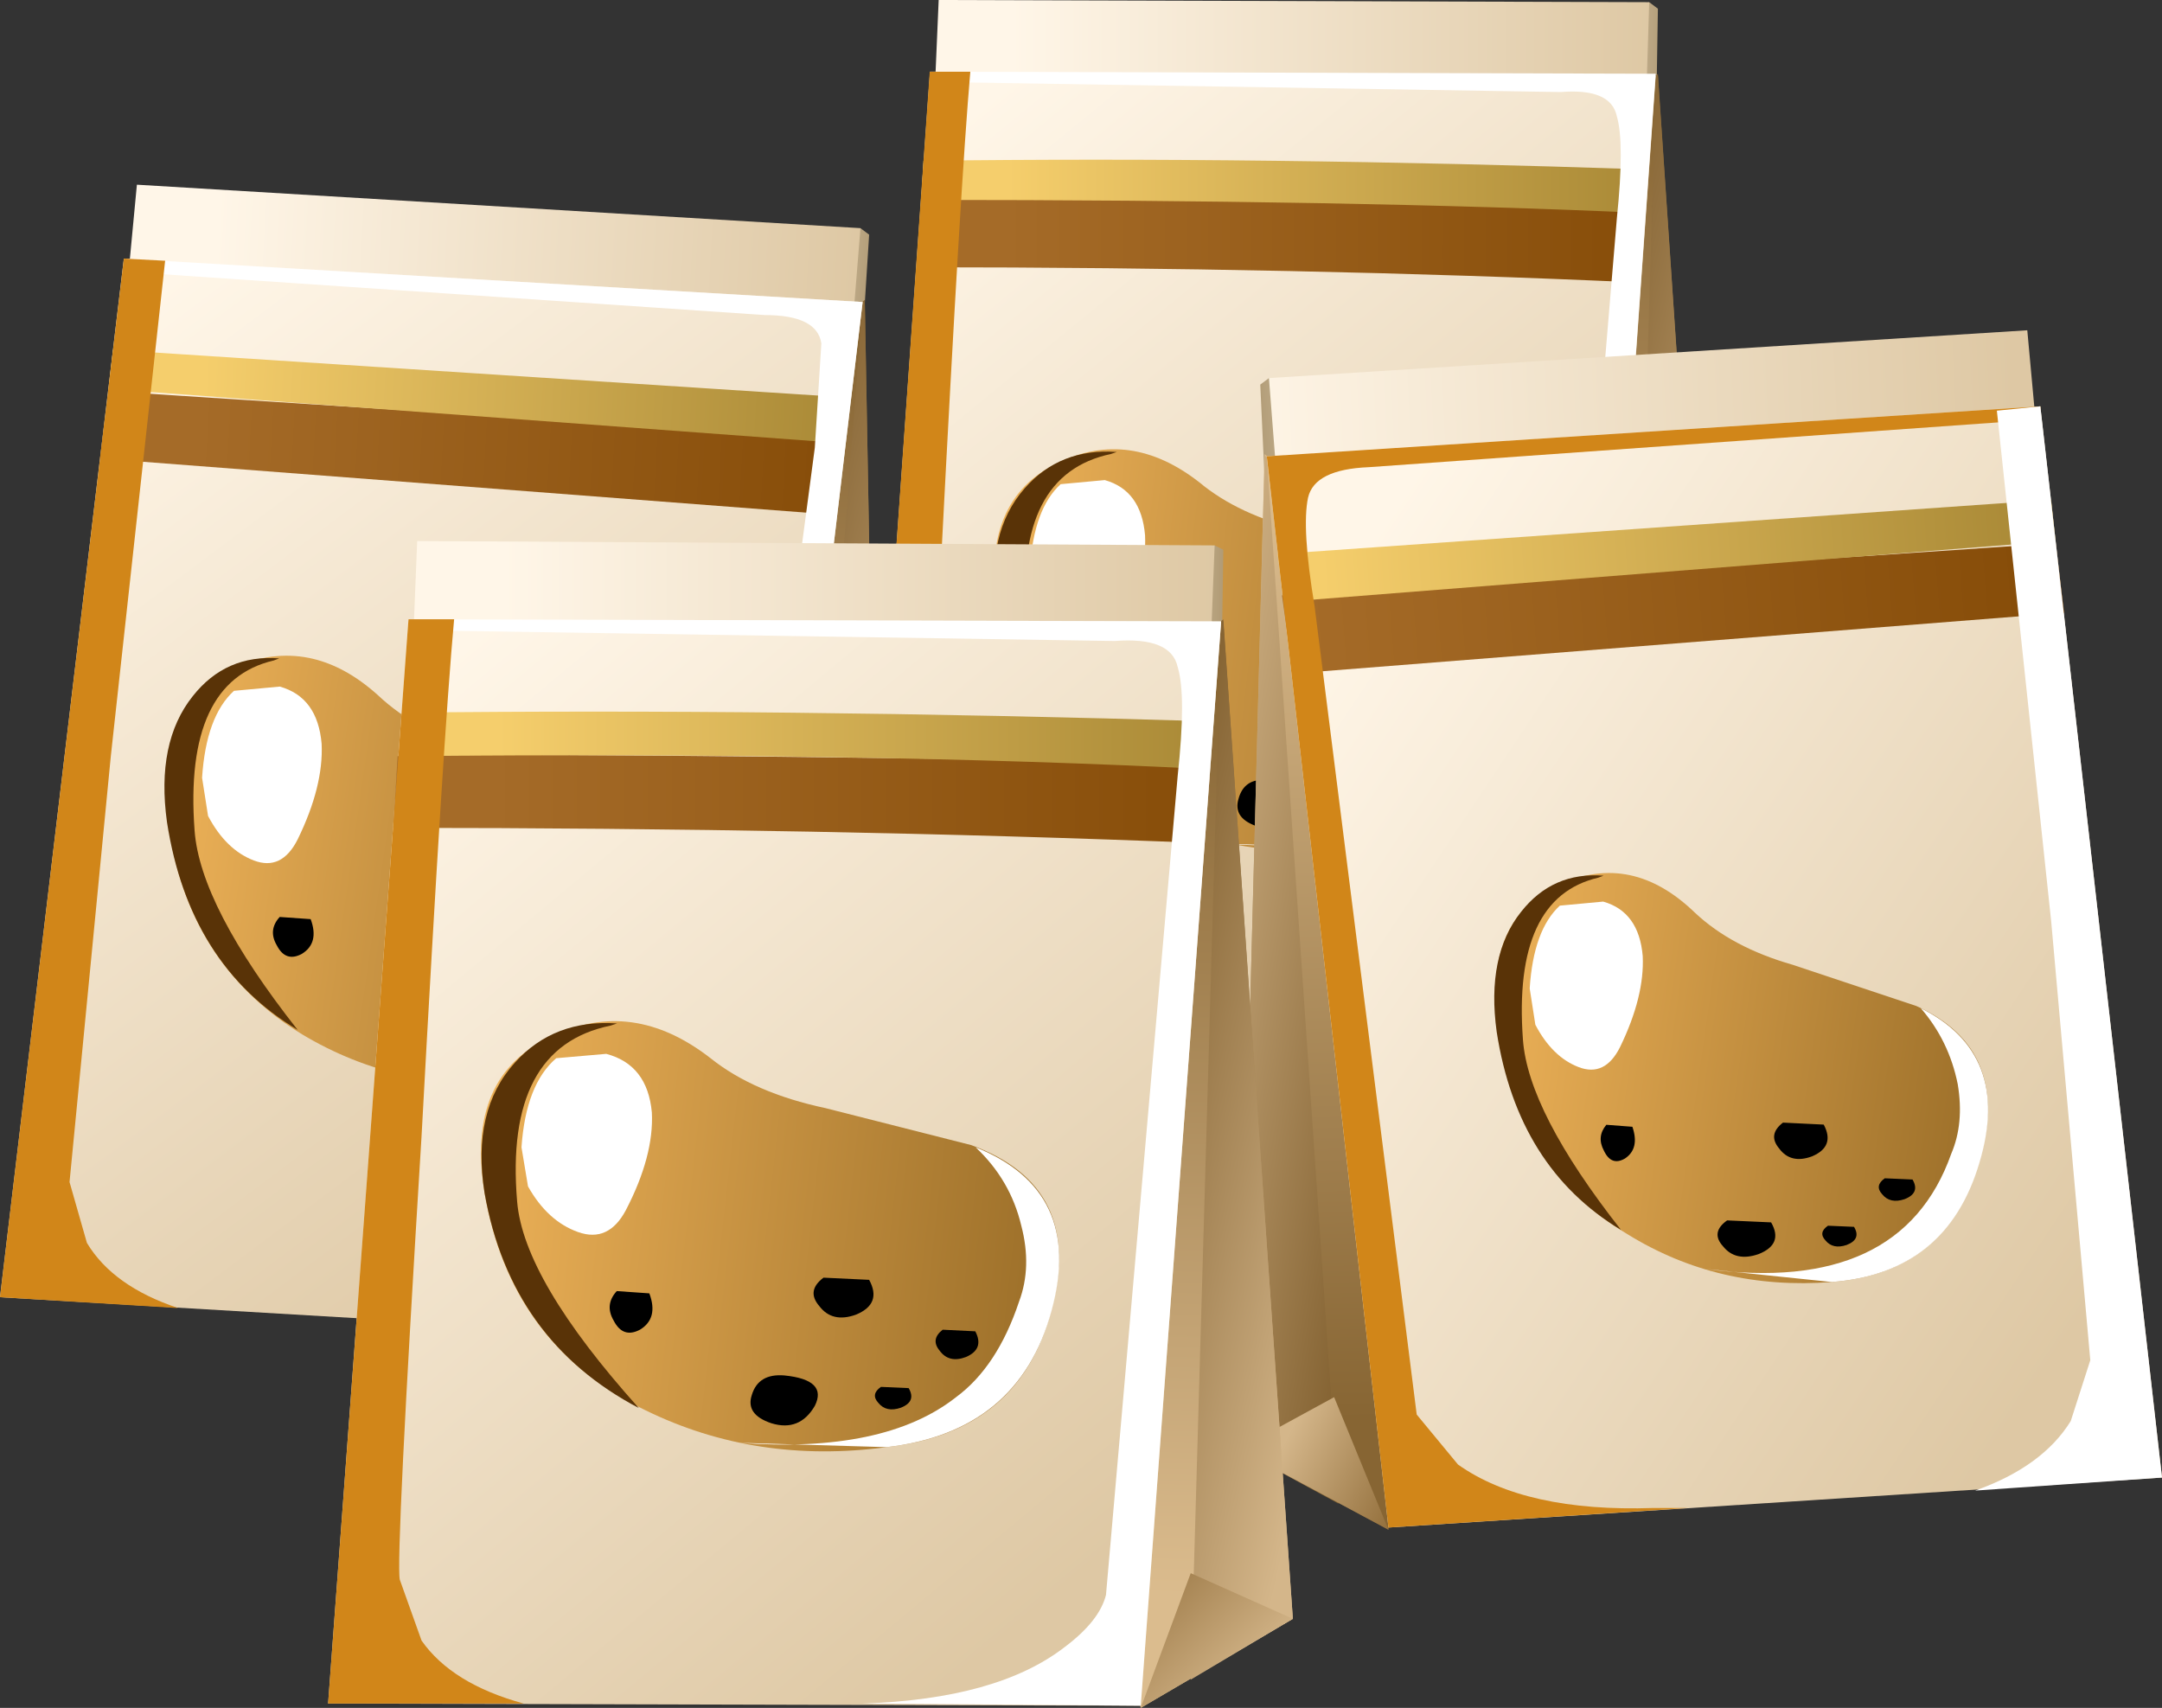 <?xml version="1.0" encoding="UTF-8" standalone="no"?>
<svg xmlns:xlink="http://www.w3.org/1999/xlink" height="39.3px" width="49.75px" xmlns="http://www.w3.org/2000/svg">
  <rect width="100%" height="100%" fill="#333333" stroke="none"/>
  <g transform="matrix(1.0, 0.0, 0.0, 1.0, 0.0, 0.0)">
    <use height="25.1" transform="matrix(1.0, 0.0, 0.0, 1.0, 19.75, 0.0)" width="19.85" xlink:href="#shape0"/>
    <use height="23.4" transform="matrix(1.0, 0.0, 0.0, 1.0, 21.4, 1.65)" width="16.7" xlink:href="#sprite0"/>
    <use height="23.35" transform="matrix(1.0, 0.0, 0.0, 1.0, 19.75, 1.65)" width="4.0" xlink:href="#sprite1"/>
    <use height="9.25" transform="matrix(1.0, 0.0, 0.0, 1.0, 22.9, 10.35)" width="11.85" xlink:href="#shape3"/>
    <use height="6.55" transform="matrix(1.0, 0.0, 0.0, 1.0, 28.2, 13.05)" width="6.6" xlink:href="#sprite2"/>
    <use height="8.25" transform="matrix(1.0, 0.0, 0.0, 1.0, 22.9, 10.4)" width="3.25" xlink:href="#sprite3"/>
    <use height="3.95" transform="matrix(1.0, 0.0, 0.0, 1.0, 23.7, 11.0)" width="2.65" xlink:href="#sprite4"/>
    <use height="1.05" transform="matrix(1.0, 0.0, 0.0, 1.0, 25.5, 15.95)" width="0.9" xlink:href="#sprite5"/>
    <use height="1.1" transform="matrix(1.0, 0.0, 0.0, 1.0, 28.45, 17.95)" width="1.35" xlink:href="#sprite6"/>
    <use height="0.6" transform="matrix(1.0, 0.0, 0.0, 1.0, 30.9, 18.05)" width="0.8" xlink:href="#sprite7"/>
    <use height="1.05" transform="matrix(1.0, 0.0, 0.0, 1.0, 29.7, 15.65)" width="1.25" xlink:href="#sprite8"/>
    <use height="0.75" transform="matrix(1.0, 0.0, 0.0, 1.0, 32.2, 16.8)" width="0.9" xlink:href="#sprite9"/>
    <use height="26.7" transform="matrix(1.0, 0.0, 0.0, 1.0, 0.0, 4.25)" width="20.3" xlink:href="#shape9"/>
    <use height="24.9" transform="matrix(1.0, 0.0, 0.0, 1.0, 2.85, 5.95)" width="17.0" xlink:href="#sprite10"/>
    <use height="24.15" transform="matrix(1.0, 0.0, 0.0, 1.0, 0.0, 5.95)" width="4.1" xlink:href="#sprite11"/>
    <use height="9.85" transform="matrix(1.0, 0.0, 0.0, 1.0, 3.8, 15.1)" width="11.95" xlink:href="#shape12"/>
    <use height="6.6" transform="matrix(1.0, 0.0, 0.0, 1.0, 8.9, 18.3)" width="6.85" xlink:href="#sprite12"/>
    <use height="8.55" transform="matrix(1.0, 0.0, 0.0, 1.0, 3.8, 15.15)" width="3.05" xlink:href="#sprite13"/>
    <use height="4.1" transform="matrix(1.0, 0.0, 0.0, 1.0, 4.65, 15.75)" width="2.75" xlink:href="#sprite14"/>
    <use height="1.15" transform="matrix(1.0, 0.0, 0.0, 1.0, 6.25, 20.85)" width="0.95" xlink:href="#sprite15"/>
    <use height="1.1" transform="matrix(1.0, 0.0, 0.0, 1.0, 9.15, 23.15)" width="1.45" xlink:href="#sprite16"/>
    <use height="0.65" transform="matrix(1.0, 0.0, 0.0, 1.0, 11.7, 23.35)" width="0.8" xlink:href="#sprite17"/>
    <use height="1.05" transform="matrix(1.0, 0.0, 0.0, 1.0, 10.6, 20.85)" width="1.25" xlink:href="#sprite18"/>
    <use height="0.7" transform="matrix(1.0, 0.0, 0.0, 1.0, 13.05, 22.2)" width="0.95" xlink:href="#sprite19"/>
    <use height="27.6" transform="matrix(1.0, 0.0, 0.0, 1.0, 28.5, 7.6)" width="21.25" xlink:href="#shape13"/>
    <use height="25.8" transform="matrix(1.0, 0.0, 0.0, 1.0, 29.15, 9.35)" width="17.8" xlink:href="#sprite20"/>
    <use height="24.95" transform="matrix(1.0, 0.0, 0.0, 1.0, 45.45, 9.35)" width="4.3" xlink:href="#sprite21"/>
    <use height="9.45" transform="matrix(1.0, 0.0, 0.0, 1.0, 34.4, 20.1)" width="11.35" xlink:href="#shape16"/>
    <use height="6.3" transform="matrix(1.0, 0.0, 0.0, 1.0, 39.25, 23.2)" width="6.5" xlink:href="#sprite22"/>
    <use height="8.15" transform="matrix(1.0, 0.0, 0.0, 1.0, 34.4, 20.15)" width="2.9" xlink:href="#sprite23"/>
    <use height="3.9" transform="matrix(1.0, 0.0, 0.0, 1.0, 35.2, 20.7)" width="2.6" xlink:href="#sprite24"/>
    <use height="1.05" transform="matrix(1.0, 0.0, 0.0, 1.0, 36.8, 25.65)" width="0.8" xlink:href="#sprite25"/>
    <use height="1.05" transform="matrix(1.0, 0.0, 0.0, 1.0, 39.5, 27.85)" width="1.35" xlink:href="#sprite26"/>
    <use height="0.6" transform="matrix(1.0, 0.0, 0.0, 1.0, 41.9, 28.05)" width="0.8" xlink:href="#sprite27"/>
    <use height="1.05" transform="matrix(1.0, 0.0, 0.0, 1.0, 40.8, 25.6)" width="1.25" xlink:href="#sprite28"/>
    <use height="0.65" transform="matrix(1.0, 0.0, 0.0, 1.0, 43.2, 26.95)" width="0.85" xlink:href="#sprite29"/>
    <use height="26.85" transform="matrix(1.0, 0.0, 0.0, 1.0, 7.55, 12.45)" width="22.2" xlink:href="#shape18"/>
    <use height="25.0" transform="matrix(1.0, 0.0, 0.0, 1.0, 9.4, 14.25)" width="18.7" xlink:href="#sprite30"/>
    <use height="24.95" transform="matrix(1.0, 0.0, 0.0, 1.0, 7.55, 14.25)" width="4.5" xlink:href="#sprite31"/>
    <use height="9.9" transform="matrix(1.0, 0.0, 0.0, 1.0, 11.05, 23.5)" width="13.3" xlink:href="#shape19"/>
    <use height="7.0" transform="matrix(1.0, 0.0, 0.0, 1.0, 17.0, 26.4)" width="7.35" xlink:href="#sprite32"/>
    <use height="8.85" transform="matrix(1.0, 0.0, 0.0, 1.0, 11.1, 23.55)" width="3.6" xlink:href="#sprite33"/>
    <use height="4.2" transform="matrix(1.0, 0.0, 0.0, 1.0, 12.0, 24.2)" width="3.0" xlink:href="#sprite34"/>
    <use height="1.2" transform="matrix(1.0, 0.0, 0.0, 1.0, 14.0, 29.45)" width="1.0" xlink:href="#sprite35"/>
    <use height="1.15" transform="matrix(1.0, 0.0, 0.0, 1.0, 17.25, 31.65)" width="1.55" xlink:href="#sprite36"/>
    <use height="0.65" transform="matrix(1.0, 0.0, 0.0, 1.0, 20.1, 31.75)" width="0.85" xlink:href="#sprite37"/>
    <use height="1.15" transform="matrix(1.0, 0.0, 0.0, 1.0, 18.7, 29.15)" width="1.4" xlink:href="#sprite38"/>
    <use height="0.85" transform="matrix(1.0, 0.0, 0.0, 1.0, 21.5, 30.4)" width="1.0" xlink:href="#sprite39"/>
  </g>
  <defs>
    <g id="shape0" transform="matrix(1.0, 0.0, 0.0, 1.0, -19.75, 0.0)">
      <path d="M34.9 3.1 L37.95 0.05 38.15 0.2 38.1 3.3 35.1 3.75 34.9 3.1" fill="url(#gradient0)" fill-rule="evenodd" stroke="none"/>
      <path d="M37.8 4.9 L21.4 4.65 21.6 0.0 37.95 0.05 37.8 4.9" fill="url(#gradient1)" fill-rule="evenodd" stroke="none"/>
      <path d="M32.65 6.65 L38.15 1.7 39.6 23.2 36.45 25.1 32.65 6.65" fill="url(#gradient2)" fill-rule="evenodd" stroke="none"/>
      <path d="M37.45 24.5 L38.1 1.75 38.15 1.75 39.6 23.2 37.45 24.5" fill="url(#gradient3)" fill-rule="evenodd" stroke="none"/>
      <path d="M36.45 25.1 L37.5 22.2 39.6 23.15 39.6 23.2 36.45 25.1" fill="url(#gradient4)" fill-rule="evenodd" stroke="none"/>
      <path d="M36.45 25.05 L19.75 25.0 21.4 1.65 38.1 1.75 36.45 25.05" fill="url(#gradient5)" fill-rule="evenodd" stroke="none"/>
      <path d="M21.2 4.6 Q27.35 4.45 37.85 4.8 L37.7 6.5 Q30.0 6.15 21.1 6.15 L21.2 4.6" fill="url(#gradient6)" fill-rule="evenodd" stroke="none"/>
      <path d="M21.25 3.7 Q29.05 3.6 37.9 3.9 L37.8 4.9 Q31.2 4.6 21.2 4.6 L21.25 3.7" fill="url(#gradient7)" fill-rule="evenodd" stroke="none"/>
    </g>
    <linearGradient gradientTransform="matrix(0.002, 0.0, 0.0, -0.002, 36.75, 1.9)" gradientUnits="userSpaceOnUse" id="gradient0" spreadMethod="pad" x1="-819.2" x2="819.2">
      <stop offset="0.0" stop-color="#fff6e8"/>
      <stop offset="1.0" stop-color="#b09a74"/>
    </linearGradient>
    <linearGradient gradientTransform="matrix(0.009, 0.0, 0.0, -0.009, 30.65, 2.45)" gradientUnits="userSpaceOnUse" id="gradient1" spreadMethod="pad" x1="-819.2" x2="819.2">
      <stop offset="0.0" stop-color="#fff6e8"/>
      <stop offset="1.0" stop-color="#dec8a4"/>
    </linearGradient>
    <linearGradient gradientTransform="matrix(-3.0E-4, 0.013, 0.013, 3.0E-4, 36.15, 12.7)" gradientUnits="userSpaceOnUse" id="gradient2" spreadMethod="pad" x1="-819.2" x2="819.2">
      <stop offset="0.0" stop-color="#876533"/>
      <stop offset="1.0" stop-color="#dbbc8e"/>
    </linearGradient>
    <linearGradient gradientTransform="matrix(0.004, 9.0E-4, 9.0E-4, -0.004, 38.1, 13.2)" gradientUnits="userSpaceOnUse" id="gradient3" spreadMethod="pad" x1="-819.2" x2="819.2">
      <stop offset="0.0" stop-color="#7d5b2a"/>
      <stop offset="1.0" stop-color="#d4b68a"/>
    </linearGradient>
    <linearGradient gradientTransform="matrix(0.002, 0.001, 0.001, -0.002, 36.8, 23.4)" gradientUnits="userSpaceOnUse" id="gradient4" spreadMethod="pad" x1="-819.2" x2="819.2">
      <stop offset="0.0" stop-color="#87622d"/>
      <stop offset="1.0" stop-color="#d4b68a"/>
    </linearGradient>
    <linearGradient gradientTransform="matrix(0.009, 0.011, 0.011, -0.009, 28.35, 12.7)" gradientUnits="userSpaceOnUse" id="gradient5" spreadMethod="pad" x1="-819.2" x2="819.2">
      <stop offset="0.0" stop-color="#fff6e8"/>
      <stop offset="1.0" stop-color="#dec8a4"/>
    </linearGradient>
    <linearGradient gradientTransform="matrix(0.009, 0.0, 0.0, -0.009, 30.5, 5.55)" gradientUnits="userSpaceOnUse" id="gradient6" spreadMethod="pad" x1="-819.2" x2="819.2">
      <stop offset="0.0" stop-color="#a56b28"/>
      <stop offset="1.0" stop-color="#874d09"/>
    </linearGradient>
    <linearGradient gradientTransform="matrix(0.009, 0.0, 0.0, -0.009, 30.55, 4.3)" gradientUnits="userSpaceOnUse" id="gradient7" spreadMethod="pad" x1="-819.2" x2="819.2">
      <stop offset="0.0" stop-color="#f5ce6c"/>
      <stop offset="1.0" stop-color="#a98936"/>
    </linearGradient>
    <g id="sprite0" transform="matrix(1.0, 0.0, 0.0, 1.0, 0.0, 0.0)">
      <use height="25.0" transform="matrix(0.893, 0.0, 0.0, 0.936, 0.0, 0.0)" width="18.7" xlink:href="#shape1"/>
    </g>
    <g id="shape1" transform="matrix(1.0, 0.0, 0.0, 1.0, 0.0, 0.0)">
      <path d="M15.1 23.65 Q15.9 23.05 16.05 22.45 L17.7 3.6 Q17.9 1.75 17.7 1.1 17.55 0.4 16.25 0.5 L0.0 0.25 0.0 0.0 18.7 0.05 16.85 25.0 10.45 24.95 Q13.55 24.85 15.1 23.65" fill="#ffffff" fill-rule="evenodd" stroke="none"/>
    </g>
    <g id="sprite1" transform="matrix(1.0, 0.0, 0.0, 1.0, 0.0, 0.0)">
      <use height="24.95" transform="matrix(0.889, 0.0, 0.0, 0.936, 0.0, 0.0)" width="4.5" xlink:href="#shape2"/>
    </g>
    <g id="shape2" transform="matrix(1.0, 0.0, 0.0, 1.0, 0.0, 0.0)">
      <path d="M1.85 0.0 L2.9 0.0 Q2.65 2.7 2.15 11.9 1.55 21.65 1.65 22.1 L2.15 23.5 Q2.85 24.5 4.5 24.95 L0.0 24.95 1.85 0.0" fill="#d18619" fill-rule="evenodd" stroke="none"/>
    </g>
    <g id="shape3" transform="matrix(1.0, 0.0, 0.0, 1.0, -22.9, -10.35)">
      <path d="M22.95 14.05 Q22.55 11.5 24.35 10.65 26.0 9.85 27.6 11.1 28.5 11.85 29.95 12.2 L32.95 13.0 Q35.25 13.85 34.6 16.5 33.95 19.15 31.25 19.5 28.55 19.85 26.3 18.7 23.5 17.3 22.95 14.05" fill="url(#gradient8)" fill-rule="evenodd" stroke="none"/>
    </g>
    <linearGradient gradientTransform="matrix(0.007, 8.0E-4, 8.0E-4, -0.007, 28.75, 15.1)" gradientUnits="userSpaceOnUse" id="gradient8" spreadMethod="pad" x1="-819.2" x2="819.2">
      <stop offset="0.0" stop-color="#ebb057"/>
      <stop offset="1.0" stop-color="#9c6f29"/>
    </linearGradient>
    <g id="sprite2" transform="matrix(1.0, 0.0, 0.0, 1.0, 0.0, 0.0)">
      <use height="7.0" transform="matrix(0.898, 0.0, 0.0, 0.936, 0.0, 0.0)" width="7.35" xlink:href="#shape4"/>
    </g>
    <g id="shape4" transform="matrix(1.0, 0.0, 0.0, 1.0, 0.0, 0.0)">
      <path d="M5.45 0.0 Q7.95 1.0 7.2 3.75 6.45 6.55 3.4 6.9 L0.0 6.8 Q3.35 7.05 5.0 5.75 5.95 5.05 6.45 3.55 6.75 2.75 6.5 1.8 6.25 0.75 5.45 0.0" fill="#ffffff" fill-rule="evenodd" stroke="none"/>
    </g>
    <g id="sprite3" transform="matrix(1.0, 0.0, 0.0, 1.0, 0.0, -0.05)">
      <use height="8.85" transform="matrix(0.903, 0.0, 0.0, 0.932, 0.0, 0.05)" width="3.6" xlink:href="#shape5"/>
    </g>
    <g id="shape5" transform="matrix(1.0, 0.0, 0.0, 1.0, 0.0, 0.0)">
      <path d="M2.95 0.05 Q0.5 0.55 0.8 4.1 0.95 5.9 3.6 8.85 0.65 7.3 0.05 3.9 -0.25 2.0 0.75 0.9 1.65 -0.1 3.1 0.0 L2.95 0.05" fill="#593307" fill-rule="evenodd" stroke="none"/>
    </g>
    <g id="sprite4" transform="matrix(1.0, 0.0, 0.0, 1.0, 0.0, -0.05)">
      <use height="4.2" transform="matrix(0.883, 0.0, 0.0, 0.941, 0.0, 0.05)" width="3.0" xlink:href="#shape6"/>
    </g>
    <g id="shape6" transform="matrix(1.0, 0.0, 0.0, 1.0, 0.0, 0.0)">
      <path d="M1.95 0.05 Q2.9 0.3 3.0 1.4 3.05 2.4 2.4 3.65 2.0 4.4 1.3 4.15 0.6 3.9 0.15 3.1 L0.0 2.2 Q0.1 0.75 0.8 0.15 L1.95 0.05" fill="#ffffff" fill-rule="evenodd" stroke="none"/>
    </g>
    <g id="sprite5" transform="matrix(1.0, 0.0, 0.0, 1.0, 0.0, -0.05)">
      <use height="1.15" transform="matrix(0.643, 0.0, 0.0, 0.913, 0.018, 0.054)" width="1.4" xlink:href="#shape7"/>
    </g>
    <g id="shape7" transform="matrix(1.0, 0.0, 0.0, 1.0, 0.05, 0.05)">
      <path d="M1.25 0.25 Q1.55 0.8 0.95 1.05 0.4 1.25 0.1 0.85 -0.2 0.5 0.2 0.2 L1.25 0.25" fill="#000000" fill-rule="evenodd" stroke="none"/>
    </g>
    <g id="sprite6" transform="matrix(1.0, 0.0, 0.0, 1.0, 0.0, 0.0)">
      <use height="1.15" transform="matrix(0.871, 0.0, 0.0, 0.957, 0.006, 0.0)" width="1.55" xlink:href="#shape8"/>
    </g>
    <g id="shape8" transform="matrix(1.0, 0.0, 0.0, 1.0, 0.05, 0.0)">
      <path d="M0.75 0.0 Q1.75 0.1 1.45 0.7 1.1 1.3 0.45 1.1 -0.15 0.9 0.0 0.45 0.15 -0.05 0.75 0.0" fill="#000000" fill-rule="evenodd" stroke="none"/>
    </g>
    <g id="sprite7" transform="matrix(1.0, 0.0, 0.0, 1.0, 0.05, 0.0)">
      <use height="1.15" transform="matrix(0.571, 0.0, 0.0, 0.522, -0.029, 0.024)" width="1.4" xlink:href="#shape7"/>
    </g>
    <g id="sprite8" transform="matrix(1.0, 0.0, 0.0, 1.0, 0.05, 0.0)">
      <use height="1.15" transform="matrix(0.893, 0.0, 0.0, 0.913, -0.045, 0.004)" width="1.4" xlink:href="#shape7"/>
    </g>
    <g id="sprite9" transform="matrix(1.0, 0.0, 0.0, 1.0, 0.0, 0.0)">
      <use height="1.15" transform="matrix(0.643, 0.0, 0.0, 0.652, 0.018, 0.017)" width="1.4" xlink:href="#shape7"/>
    </g>
    <g id="shape9" transform="matrix(1.0, 0.0, 0.0, 1.0, 0.0, -4.25)">
      <path d="M16.55 8.2 L19.8 5.25 20.0 5.4 19.8 8.55 16.7 8.85 16.55 8.2" fill="url(#gradient9)" fill-rule="evenodd" stroke="none"/>
      <path d="M19.4 10.2 L2.7 9.0 3.15 4.25 19.8 5.25 19.4 10.2" fill="url(#gradient10)" fill-rule="evenodd" stroke="none"/>
      <path d="M14.05 11.7 L19.9 6.9 20.3 29.15 17.0 30.95 14.05 11.7" fill="url(#gradient11)" fill-rule="evenodd" stroke="none"/>
      <path d="M18.05 30.35 L19.85 6.95 19.9 6.95 20.3 29.15 18.05 30.35" fill="url(#gradient12)" fill-rule="evenodd" stroke="none"/>
      <path d="M17.0 30.95 L17.75 28.95 18.2 28.0 20.3 29.1 20.3 29.15 17.0 30.95" fill="url(#gradient13)" fill-rule="evenodd" stroke="none"/>
      <path d="M17.0 30.85 L0.0 29.85 2.85 5.95 19.85 6.95 17.0 30.85" fill="url(#gradient14)" fill-rule="evenodd" stroke="none"/>
      <path d="M2.5 9.0 L19.45 10.1 19.25 11.85 2.3 10.55 2.5 9.0" fill="url(#gradient15)" fill-rule="evenodd" stroke="none"/>
      <path d="M2.6 8.05 L19.55 9.15 19.4 10.2 2.5 8.95 2.6 8.05" fill="url(#gradient16)" fill-rule="evenodd" stroke="none"/>
    </g>
    <linearGradient gradientTransform="matrix(0.002, 1.0E-4, 1.0E-4, -0.002, 18.45, 7.05)" gradientUnits="userSpaceOnUse" id="gradient9" spreadMethod="pad" x1="-819.2" x2="819.2">
      <stop offset="0.0" stop-color="#fff6e8"/>
      <stop offset="1.0" stop-color="#b09a74"/>
    </linearGradient>
    <linearGradient gradientTransform="matrix(0.009, 5.0E-4, 5.0E-4, -0.009, 12.25, 7.3)" gradientUnits="userSpaceOnUse" id="gradient10" spreadMethod="pad" x1="-819.2" x2="819.2">
      <stop offset="0.0" stop-color="#fff6e8"/>
      <stop offset="1.0" stop-color="#dec8a4"/>
    </linearGradient>
    <linearGradient gradientTransform="matrix(-0.001, 0.013, 0.013, 0.001, 17.35, 18.15)" gradientUnits="userSpaceOnUse" id="gradient11" spreadMethod="pad" x1="-819.2" x2="819.2">
      <stop offset="0.0" stop-color="#876533"/>
      <stop offset="1.0" stop-color="#dbbc8e"/>
    </linearGradient>
    <linearGradient gradientTransform="matrix(0.004, 0.001, 0.001, -0.004, 19.3, 18.75)" gradientUnits="userSpaceOnUse" id="gradient12" spreadMethod="pad" x1="-819.2" x2="819.2">
      <stop offset="0.0" stop-color="#7d5b2a"/>
      <stop offset="1.0" stop-color="#d4b68a"/>
    </linearGradient>
    <linearGradient gradientTransform="matrix(0.002, 0.002, 0.002, -0.002, 17.4, 29.2)" gradientUnits="userSpaceOnUse" id="gradient13" spreadMethod="pad" x1="-819.2" x2="819.2">
      <stop offset="0.0" stop-color="#87622d"/>
      <stop offset="1.0" stop-color="#d4b68a"/>
    </linearGradient>
    <linearGradient gradientTransform="matrix(0.009, 0.012, 0.012, -0.009, 9.4, 17.7)" gradientUnits="userSpaceOnUse" id="gradient14" spreadMethod="pad" x1="-819.2" x2="819.2">
      <stop offset="0.0" stop-color="#fff6e8"/>
      <stop offset="1.0" stop-color="#dec8a4"/>
    </linearGradient>
    <linearGradient gradientTransform="matrix(0.009, 5.0E-4, 5.0E-4, -0.009, 11.9, 10.45)" gradientUnits="userSpaceOnUse" id="gradient15" spreadMethod="pad" x1="-819.2" x2="819.2">
      <stop offset="0.0" stop-color="#a56b28"/>
      <stop offset="1.0" stop-color="#874d09"/>
    </linearGradient>
    <linearGradient gradientTransform="matrix(0.009, 5.0E-4, 5.0E-4, -0.009, 12.05, 9.15)" gradientUnits="userSpaceOnUse" id="gradient16" spreadMethod="pad" x1="-819.2" x2="819.2">
      <stop offset="0.0" stop-color="#f5ce6c"/>
      <stop offset="1.0" stop-color="#a98936"/>
    </linearGradient>
    <g id="sprite10" transform="matrix(1.0, 0.0, 0.0, 1.0, 0.0, 0.0)">
      <use height="24.9" transform="matrix(1.0, 0.0, 0.0, 1.0, 0.0, 0.0)" width="17.0" xlink:href="#shape10"/>
    </g>
    <g id="shape10" transform="matrix(1.0, 0.0, 0.0, 1.0, 0.0, 0.0)">
      <path d="M16.05 1.95 Q15.95 1.3 14.75 1.3 L0.0 0.3 0.0 0.0 17.0 1.0 14.15 24.9 7.55 24.55 8.35 24.55 Q11.15 24.6 12.6 23.55 L13.5 22.45 15.9 4.35 16.05 1.95" fill="#ffffff" fill-rule="evenodd" stroke="none"/>
    </g>
    <g id="sprite11" transform="matrix(1.0, 0.0, 0.0, 1.0, 0.0, 0.0)">
      <use height="24.15" transform="matrix(1.0, 0.0, 0.0, 1.0, 0.0, 0.0)" width="4.1" xlink:href="#shape11"/>
    </g>
    <g id="shape11" transform="matrix(1.0, 0.0, 0.0, 1.0, 0.0, 0.0)">
      <path d="M2.85 0.0 L3.8 0.05 2.55 11.45 1.6 21.25 2.0 22.65 Q2.6 23.65 4.1 24.15 L0.0 23.9 2.85 0.0" fill="#d18619" fill-rule="evenodd" stroke="none"/>
    </g>
    <g id="shape12" transform="matrix(1.0, 0.0, 0.0, 1.0, -3.8, -15.1)">
      <path d="M3.85 18.8 Q3.55 16.15 5.4 15.35 7.15 14.6 8.7 16.0 9.6 16.85 11.05 17.25 L14.05 18.25 Q16.35 19.3 15.55 21.95 14.75 24.65 11.95 24.9 9.2 25.15 6.95 23.8 4.25 22.15 3.85 18.8" fill="url(#gradient17)" fill-rule="evenodd" stroke="none"/>
    </g>
    <linearGradient gradientTransform="matrix(0.007, 0.001, 0.001, -0.007, 9.65, 20.2)" gradientUnits="userSpaceOnUse" id="gradient17" spreadMethod="pad" x1="-819.2" x2="819.2">
      <stop offset="0.0" stop-color="#ebb057"/>
      <stop offset="1.0" stop-color="#9c6f29"/>
    </linearGradient>
    <g id="sprite12" transform="matrix(1.0, 0.0, 0.0, 1.0, 0.0, 0.0)">
      <use height="7.0" transform="matrix(0.932, 0.0, 0.0, 0.943, 0.0, 0.0)" width="7.35" xlink:href="#shape4"/>
    </g>
    <g id="sprite13" transform="matrix(1.0, 0.0, 0.0, 1.0, 0.0, 0.0)">
      <use height="8.85" transform="matrix(0.847, 0.0, 0.0, 0.966, 0.0, 0.0)" width="3.6" xlink:href="#shape5"/>
    </g>
    <g id="sprite14" transform="matrix(1.0, 0.0, 0.0, 1.0, 0.0, 0.0)">
      <use height="4.2" transform="matrix(0.917, 0.0, 0.0, 0.976, 0.0, 0.0)" width="3.0" xlink:href="#shape6"/>
    </g>
    <g id="sprite15" transform="matrix(1.0, 0.0, 0.0, 1.0, 0.05, 0.05)">
      <use height="1.15" transform="matrix(0.679, 0.0, 0.0, 1.0, -0.034, -0.05)" width="1.4" xlink:href="#shape7"/>
    </g>
    <g id="sprite16" transform="matrix(1.0, 0.0, 0.0, 1.0, 0.05, 0.0)">
      <use height="1.15" transform="matrix(0.935, 0.0, 0.0, 0.957, -0.047, 0.0)" width="1.55" xlink:href="#shape8"/>
    </g>
    <g id="sprite17" transform="matrix(1.0, 0.0, 0.0, 1.0, 0.05, 0.05)">
      <use height="1.15" transform="matrix(0.571, 0.0, 0.0, 0.565, -0.029, -0.028)" width="1.4" xlink:href="#shape7"/>
    </g>
    <g id="sprite18" transform="matrix(1.0, 0.0, 0.0, 1.0, 0.0, 0.0)">
      <use height="1.15" transform="matrix(0.893, 0.0, 0.0, 0.913, 0.005, 0.004)" width="1.4" xlink:href="#shape7"/>
    </g>
    <g id="sprite19" transform="matrix(1.0, 0.0, 0.0, 1.0, 0.05, 0.0)">
      <use height="1.15" transform="matrix(0.679, 0.0, 0.0, 0.609, -0.034, 0.02)" width="1.4" xlink:href="#shape7"/>
    </g>
    <g id="shape13" transform="matrix(1.0, 0.0, 0.0, 1.0, -28.5, -7.6)">
      <path d="M32.55 11.75 L32.4 12.4 29.15 12.1 29.0 8.85 29.2 8.7 32.55 11.75" fill="url(#gradient18)" fill-rule="evenodd" stroke="none"/>
      <path d="M46.65 7.6 L47.1 12.5 29.6 13.85 29.2 8.7 46.65 7.6" fill="url(#gradient19)" fill-rule="evenodd" stroke="none"/>
      <path d="M35.15 15.35 L31.95 35.2 28.5 33.35 29.1 10.45 35.15 15.35" fill="url(#gradient20)" fill-rule="evenodd" stroke="none"/>
      <path d="M30.8 34.6 L28.5 33.35 29.1 10.5 29.15 10.5 30.8 34.6" fill="url(#gradient21)" fill-rule="evenodd" stroke="none"/>
      <path d="M31.95 35.2 L28.5 33.35 30.7 32.15 31.95 35.2" fill="url(#gradient22)" fill-rule="evenodd" stroke="none"/>
      <path d="M46.95 9.35 L49.75 34.0 31.95 35.15 29.15 10.5 46.95 9.35" fill="url(#gradient23)" fill-rule="evenodd" stroke="none"/>
      <path d="M47.5 14.1 L29.75 15.5 29.5 13.7 47.3 12.5 47.5 14.1" fill="url(#gradient24)" fill-rule="evenodd" stroke="none"/>
      <path d="M47.3 12.45 L29.55 13.85 29.4 12.75 47.2 11.5 47.3 12.45" fill="url(#gradient25)" fill-rule="evenodd" stroke="none"/>
    </g>
    <linearGradient gradientTransform="matrix(-0.002, 1.0E-4, -1.0E-4, -0.002, 30.6, 10.6)" gradientUnits="userSpaceOnUse" id="gradient18" spreadMethod="pad" x1="-819.2" x2="819.2">
      <stop offset="0.0" stop-color="#fff6e8"/>
      <stop offset="1.0" stop-color="#b09a74"/>
    </linearGradient>
    <linearGradient gradientTransform="matrix(0.011, -5.0E-4, -5.0E-4, -0.011, 37.4, 10.75)" gradientUnits="userSpaceOnUse" id="gradient19" spreadMethod="pad" x1="-819.2" x2="819.2">
      <stop offset="0.0" stop-color="#fff6e8"/>
      <stop offset="1.0" stop-color="#dec8a4"/>
    </linearGradient>
    <linearGradient gradientTransform="matrix(-5.0E-4, -0.013, 0.013, -3.0E-4, 31.7, 22.0)" gradientUnits="userSpaceOnUse" id="gradient20" spreadMethod="pad" x1="-819.2" x2="819.2">
      <stop offset="0.0" stop-color="#876533"/>
      <stop offset="1.0" stop-color="#dbbc8e"/>
    </linearGradient>
    <linearGradient gradientTransform="matrix(-0.004, -7.0E-4, 7.0E-4, -0.004, 29.6, 22.65)" gradientUnits="userSpaceOnUse" id="gradient21" spreadMethod="pad" x1="-819.2" x2="819.2">
      <stop offset="0.0" stop-color="#7d5b2a"/>
      <stop offset="1.0" stop-color="#d4b68a"/>
    </linearGradient>
    <linearGradient gradientTransform="matrix(-0.002, -0.001, 0.001, -0.002, 31.5, 33.4)" gradientUnits="userSpaceOnUse" id="gradient22" spreadMethod="pad" x1="-819.2" x2="819.2">
      <stop offset="0.0" stop-color="#87622d"/>
      <stop offset="1.0" stop-color="#d4b68a"/>
    </linearGradient>
    <linearGradient gradientTransform="matrix(0.012, 0.008, 0.008, -0.012, 39.25, 22.1)" gradientUnits="userSpaceOnUse" id="gradient23" spreadMethod="pad" x1="-819.2" x2="819.2">
      <stop offset="0.0" stop-color="#fff6e8"/>
      <stop offset="1.0" stop-color="#dec8a4"/>
    </linearGradient>
    <linearGradient gradientTransform="matrix(0.01, -8.0E-4, -8.0E-4, -0.01, 38.3, 13.95)" gradientUnits="userSpaceOnUse" id="gradient24" spreadMethod="pad" x1="-819.2" x2="819.2">
      <stop offset="0.0" stop-color="#a56b28"/>
      <stop offset="1.0" stop-color="#874d09"/>
    </linearGradient>
    <linearGradient gradientTransform="matrix(0.01, -7.0E-4, -7.0E-4, -0.01, 38.6, 12.65)" gradientUnits="userSpaceOnUse" id="gradient25" spreadMethod="pad" x1="-819.2" x2="819.2">
      <stop offset="0.0" stop-color="#f5ce6c"/>
      <stop offset="1.0" stop-color="#a98936"/>
    </linearGradient>
    <g id="sprite20" transform="matrix(1.0, 0.0, 0.0, 1.0, 0.0, 0.0)">
      <use height="25.8" transform="matrix(1.0, 0.0, 0.0, 1.0, 0.0, 0.0)" width="17.8" xlink:href="#shape14"/>
    </g>
    <g id="shape14" transform="matrix(1.0, 0.0, 0.0, 1.0, 0.0, 0.0)">
      <path d="M4.4 24.35 Q5.95 25.45 8.9 25.35 L9.7 25.35 2.8 25.8 0.0 1.15 17.8 0.0 17.8 0.3 2.35 1.4 Q1.1 1.45 0.95 2.1 0.8 2.8 1.1 4.6 L3.45 23.2 4.4 24.35" fill="#d18619" fill-rule="evenodd" stroke="none"/>
    </g>
    <g id="sprite21" transform="matrix(1.0, 0.0, 0.0, 1.0, 0.0, 0.0)">
      <use height="24.95" transform="matrix(1.0, 0.0, 0.0, 1.0, 0.0, 0.0)" width="4.3" xlink:href="#shape15"/>
    </g>
    <g id="shape15" transform="matrix(1.0, 0.0, 0.0, 1.0, 0.0, 0.0)">
      <path d="M1.5 0.0 L4.3 24.65 0.0 24.95 Q1.55 24.4 2.2 23.35 L2.65 21.95 1.75 11.85 0.5 0.1 1.5 0.0" fill="#ffffff" fill-rule="evenodd" stroke="none"/>
    </g>
    <g id="shape16" transform="matrix(1.0, 0.0, 0.0, 1.0, -34.4, -20.1)">
      <path d="M42.15 29.5 Q39.55 29.7 37.45 28.4 34.85 26.85 34.45 23.6 34.15 21.1 35.9 20.35 37.55 19.6 39.0 21.0 39.85 21.8 41.25 22.2 L44.1 23.15 Q46.3 24.15 45.55 26.7 44.8 29.3 42.15 29.5" fill="url(#gradient26)" fill-rule="evenodd" stroke="none"/>
    </g>
    <linearGradient gradientTransform="matrix(0.007, 0.001, 0.001, -0.007, 39.95, 25.0)" gradientUnits="userSpaceOnUse" id="gradient26" spreadMethod="pad" x1="-819.2" x2="819.2">
      <stop offset="0.0" stop-color="#ebb057"/>
      <stop offset="1.0" stop-color="#9c6f29"/>
    </linearGradient>
    <g id="sprite22" transform="matrix(1.0, 0.0, 0.0, 1.0, 0.0, 0.0)">
      <use height="6.3" transform="matrix(1.0, 0.0, 0.0, 1.0, 0.0, 0.0)" width="6.5" xlink:href="#shape17"/>
    </g>
    <g id="shape17" transform="matrix(1.0, 0.0, 0.0, 1.0, 0.0, 0.0)">
      <path d="M4.95 0.0 Q7.05 1.05 6.3 3.55 5.55 6.1 2.9 6.3 L0.0 6.0 Q4.5 6.6 5.65 3.35 5.95 2.65 5.8 1.75 5.6 0.75 4.95 0.0" fill="#ffffff" fill-rule="evenodd" stroke="none"/>
    </g>
    <g id="sprite23" transform="matrix(1.0, 0.0, 0.0, 1.0, 0.0, 0.0)">
      <use height="8.85" transform="matrix(0.806, 0.0, 0.0, 0.921, 0.0, 0.0)" width="3.6" xlink:href="#shape5"/>
    </g>
    <g id="sprite24" transform="matrix(1.0, 0.0, 0.0, 1.0, 0.0, 0.0)">
      <use height="4.2" transform="matrix(0.867, 0.0, 0.0, 0.929, 0.0, 0.0)" width="3.0" xlink:href="#shape6"/>
    </g>
    <g id="sprite25" transform="matrix(1.0, 0.0, 0.0, 1.0, 0.0, 0.0)">
      <use height="1.15" transform="matrix(0.571, 0.0, 0.0, 0.913, 0.021, 0.004)" width="1.4" xlink:href="#shape7"/>
    </g>
    <g id="sprite26" transform="matrix(1.0, 0.0, 0.0, 1.0, 0.05, -0.05)">
      <use height="1.15" transform="matrix(0.964, 0.0, 0.0, 0.913, -0.048, 0.054)" width="1.4" xlink:href="#shape7"/>
    </g>
    <g id="sprite27" transform="matrix(1.0, 0.0, 0.0, 1.0, 0.05, 0.0)">
      <use height="1.15" transform="matrix(0.571, 0.0, 0.0, 0.522, -0.029, 0.024)" width="1.4" xlink:href="#shape7"/>
    </g>
    <g id="sprite28" transform="matrix(1.0, 0.0, 0.0, 1.0, 0.05, 0.05)">
      <use height="1.15" transform="matrix(0.893, 0.0, 0.0, 0.913, -0.045, -0.046)" width="1.4" xlink:href="#shape7"/>
    </g>
    <g id="sprite29" transform="matrix(1.0, 0.0, 0.0, 1.0, 0.0, -0.05)">
      <use height="1.15" transform="matrix(0.607, 0.0, 0.0, 0.565, 0.02, 0.072)" width="1.4" xlink:href="#shape7"/>
    </g>
    <g id="shape18" transform="matrix(1.0, 0.0, 0.0, 1.0, -7.55, -12.45)">
      <path d="M24.55 15.75 L27.95 12.55 28.15 12.65 28.1 15.95 24.75 16.45 24.55 15.75" fill="url(#gradient27)" fill-rule="evenodd" stroke="none"/>
      <path d="M27.75 17.7 L9.4 17.4 9.6 12.45 27.95 12.55 27.75 17.7" fill="url(#gradient28)" fill-rule="evenodd" stroke="none"/>
      <path d="M22.0 19.55 L28.15 14.25 29.75 37.25 26.25 39.3 22.0 19.55" fill="url(#gradient29)" fill-rule="evenodd" stroke="none"/>
      <path d="M27.4 38.65 L28.1 14.3 28.15 14.3 29.75 37.25 27.4 38.65" fill="url(#gradient30)" fill-rule="evenodd" stroke="none"/>
      <path d="M26.25 39.3 L27.4 36.2 29.75 37.25 26.25 39.3" fill="url(#gradient31)" fill-rule="evenodd" stroke="none"/>
      <path d="M26.25 39.25 L7.55 39.2 9.4 14.25 28.1 14.3 26.25 39.25" fill="url(#gradient32)" fill-rule="evenodd" stroke="none"/>
      <path d="M9.15 17.4 Q11.8 17.3 27.85 17.55 L27.7 19.4 Q18.95 19.05 9.05 19.05 L9.15 17.4" fill="url(#gradient33)" fill-rule="evenodd" stroke="none"/>
      <path d="M9.25 16.4 Q17.9 16.3 27.9 16.6 L27.8 17.7 Q20.0 17.3 9.2 17.4 L9.25 16.4" fill="url(#gradient34)" fill-rule="evenodd" stroke="none"/>
    </g>
    <linearGradient gradientTransform="matrix(0.002, 0.0, 0.0, -0.002, 26.55, 14.5)" gradientUnits="userSpaceOnUse" id="gradient27" spreadMethod="pad" x1="-819.2" x2="819.2">
      <stop offset="0.0" stop-color="#fff6e8"/>
      <stop offset="1.0" stop-color="#b09a74"/>
    </linearGradient>
    <linearGradient gradientTransform="matrix(0.01, 0.0, 0.0, -0.01, 19.8, 15.05)" gradientUnits="userSpaceOnUse" id="gradient28" spreadMethod="pad" x1="-819.2" x2="819.2">
      <stop offset="0.0" stop-color="#fff6e8"/>
      <stop offset="1.0" stop-color="#dec8a4"/>
    </linearGradient>
    <linearGradient gradientTransform="matrix(-3.0E-4, 0.013, 0.013, 3.0E-4, 25.95, 26.05)" gradientUnits="userSpaceOnUse" id="gradient29" spreadMethod="pad" x1="-819.2" x2="819.2">
      <stop offset="0.0" stop-color="#876533"/>
      <stop offset="1.0" stop-color="#dbbc8e"/>
    </linearGradient>
    <linearGradient gradientTransform="matrix(0.004, 9.0E-4, 9.0E-4, -0.004, 28.15, 26.55)" gradientUnits="userSpaceOnUse" id="gradient30" spreadMethod="pad" x1="-819.2" x2="819.2">
      <stop offset="0.0" stop-color="#7d5b2a"/>
      <stop offset="1.0" stop-color="#d4b68a"/>
    </linearGradient>
    <linearGradient gradientTransform="matrix(0.002, 0.002, 0.002, -0.002, 26.7, 37.45)" gradientUnits="userSpaceOnUse" id="gradient31" spreadMethod="pad" x1="-819.2" x2="819.2">
      <stop offset="0.0" stop-color="#87622d"/>
      <stop offset="1.0" stop-color="#d4b68a"/>
    </linearGradient>
    <linearGradient gradientTransform="matrix(0.01, 0.012, 0.012, -0.01, 17.2, 26.05)" gradientUnits="userSpaceOnUse" id="gradient32" spreadMethod="pad" x1="-819.2" x2="819.2">
      <stop offset="0.0" stop-color="#fff6e8"/>
      <stop offset="1.0" stop-color="#dec8a4"/>
    </linearGradient>
    <linearGradient gradientTransform="matrix(0.01, 0.0, 0.0, -0.01, 19.55, 18.4)" gradientUnits="userSpaceOnUse" id="gradient33" spreadMethod="pad" x1="-819.2" x2="819.2">
      <stop offset="0.0" stop-color="#a56b28"/>
      <stop offset="1.0" stop-color="#874d09"/>
    </linearGradient>
    <linearGradient gradientTransform="matrix(0.01, 0.0, 0.0, -0.01, 19.65, 17.05)" gradientUnits="userSpaceOnUse" id="gradient34" spreadMethod="pad" x1="-819.2" x2="819.2">
      <stop offset="0.0" stop-color="#f5ce6c"/>
      <stop offset="1.0" stop-color="#a98936"/>
    </linearGradient>
    <g id="sprite30" transform="matrix(1.0, 0.0, 0.0, 1.0, 0.0, 0.0)">
      <use height="25.0" transform="matrix(1.0, 0.0, 0.0, 1.0, 0.0, 0.0)" width="18.7" xlink:href="#shape1"/>
    </g>
    <g id="sprite31" transform="matrix(1.0, 0.0, 0.0, 1.0, 0.0, 0.0)">
      <use height="24.95" transform="matrix(1.0, 0.0, 0.0, 1.0, 0.0, 0.0)" width="4.5" xlink:href="#shape2"/>
    </g>
    <g id="shape19" transform="matrix(1.0, 0.0, 0.0, 1.0, -11.05, -23.5)">
      <path d="M11.15 27.45 Q10.7 24.75 12.7 23.85 14.55 22.95 16.35 24.35 17.35 25.15 19.0 25.5 L22.35 26.35 Q24.95 27.3 24.2 30.1 23.5 32.95 20.4 33.3 17.4 33.7 14.85 32.45 11.75 30.95 11.15 27.45" fill="url(#gradient35)" fill-rule="evenodd" stroke="none"/>
    </g>
    <linearGradient gradientTransform="matrix(0.008, 9.0E-4, 9.0E-4, -0.008, 17.6, 28.6)" gradientUnits="userSpaceOnUse" id="gradient35" spreadMethod="pad" x1="-819.2" x2="819.2">
      <stop offset="0.0" stop-color="#ebb057"/>
      <stop offset="1.0" stop-color="#9c6f29"/>
    </linearGradient>
    <g id="sprite32" transform="matrix(1.0, 0.0, 0.0, 1.0, 0.0, 0.0)">
      <use height="7.0" transform="matrix(1.0, 0.0, 0.0, 1.0, 0.0, 0.0)" width="7.35" xlink:href="#shape4"/>
    </g>
    <g id="sprite33" transform="matrix(1.0, 0.0, 0.0, 1.0, 0.0, 0.0)">
      <use height="8.85" transform="matrix(1.0, 0.0, 0.0, 1.0, 0.0, 0.0)" width="3.6" xlink:href="#shape5"/>
    </g>
    <g id="sprite34" transform="matrix(1.0, 0.0, 0.0, 1.0, 0.0, 0.0)">
      <use height="4.2" transform="matrix(1.0, 0.0, 0.0, 1.0, 0.0, 0.0)" width="3.0" xlink:href="#shape6"/>
    </g>
    <g id="sprite35" transform="matrix(1.0, 0.0, 0.0, 1.0, 0.0, 0.05)">
      <use height="1.15" transform="matrix(0.714, 0.0, 0.0, 1.044, 0.014, -0.052)" width="1.4" xlink:href="#shape7"/>
    </g>
    <g id="sprite36" transform="matrix(1.0, 0.0, 0.0, 1.0, 0.05, 0.0)">
      <use height="1.15" transform="matrix(1.0, 0.0, 0.0, 1.0, -0.05, 0.0)" width="1.55" xlink:href="#shape8"/>
    </g>
    <g id="sprite37" transform="matrix(1.0, 0.0, 0.0, 1.0, 0.0, 0.0)">
      <use height="1.15" transform="matrix(0.607, 0.0, 0.0, 0.565, 0.02, 0.022)" width="1.4" xlink:href="#shape7"/>
    </g>
    <g id="sprite38" transform="matrix(1.0, 0.0, 0.0, 1.0, 0.05, 0.05)">
      <use height="1.15" transform="matrix(1.0, 0.0, 0.0, 1.0, -0.05, -0.05)" width="1.4" xlink:href="#shape7"/>
    </g>
    <g id="sprite39" transform="matrix(1.0, 0.0, 0.0, 1.0, 0.05, 0.05)">
      <use height="1.15" transform="matrix(0.714, 0.0, 0.0, 0.739, -0.036, -0.037)" width="1.4" xlink:href="#shape7"/>
    </g>
  </defs>
</svg>
